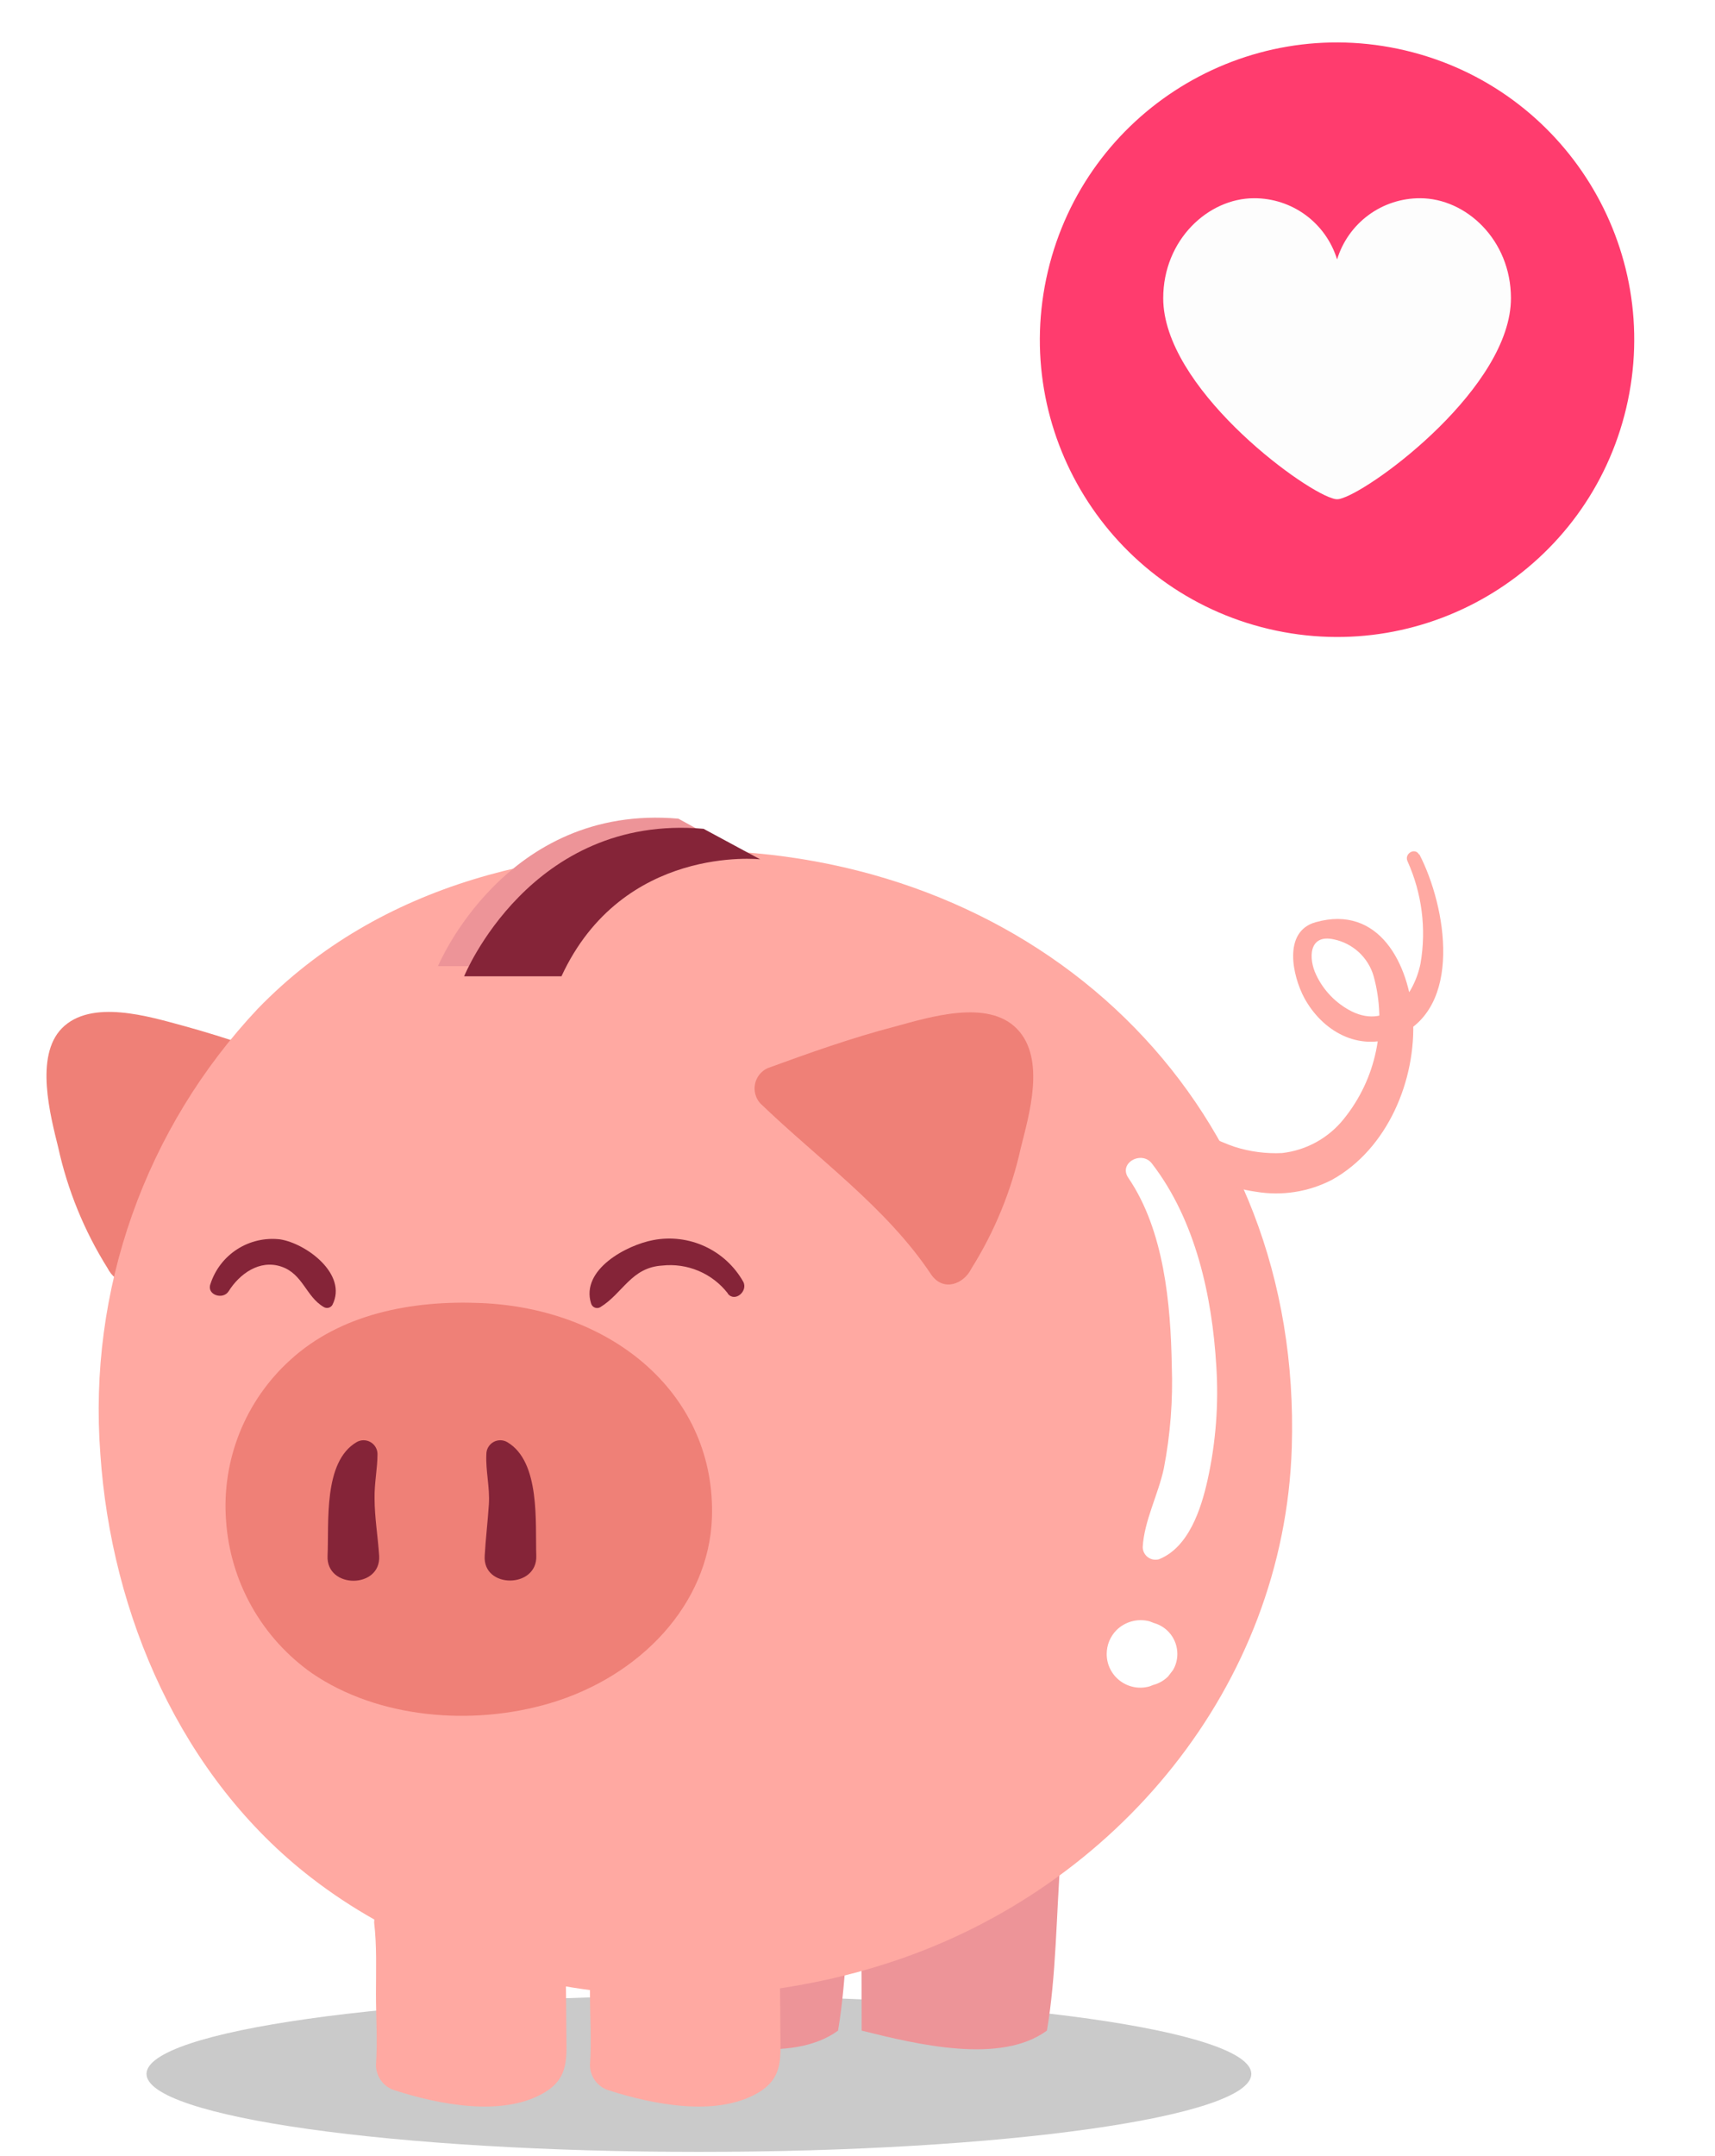 <svg width="179" height="225" viewBox="0 0 179 225" fill="none" xmlns="http://www.w3.org/2000/svg">
<g clip-path="url(#clip0)">
<g style="mix-blend-mode:multiply" opacity="0.3">
<path d="M15.292 216.401C15.292 220.889 41.097 224.537 72.94 224.537C104.784 224.537 130.604 220.889 130.604 216.401C130.604 211.913 104.798 208.265 72.94 208.265C41.083 208.265 15.292 211.913 15.292 216.401Z" fill="#4D4D4D"/>
</g>
<path d="M110.72 193.498C110.241 199.868 110.241 206.223 109.268 211.884C104.435 215.431 95.727 213.332 89.936 211.884C89.936 205.514 89.936 198.449 89.443 192.079C95.576 192.197 101.711 191.96 107.817 191.37C108.831 192.817 109.341 194.557 109.268 196.321" fill="#ED9498"/>
<path d="M88.92 193.498C88.427 199.868 88.427 206.223 87.469 211.884C82.621 215.431 73.927 213.332 68.122 211.884C68.122 205.514 68.122 198.449 67.643 192.079C73.776 192.197 79.911 191.96 86.017 191.37C87.025 192.82 87.534 194.557 87.469 196.321" fill="#ED9498"/>
<path d="M33.29 115.045C27.296 120.836 20.083 125.932 15.424 132.939C14.19 134.778 12.013 133.909 11.229 132.331C8.801 128.458 7.058 124.198 6.077 119.736C5.25 116.377 3.61 110.21 6.455 107.3C9.517 104.188 15.613 106.084 19.198 107.054C23.697 108.285 28.095 109.863 32.492 111.397C32.823 111.547 33.114 111.772 33.343 112.054C33.571 112.336 33.73 112.668 33.808 113.022C33.885 113.376 33.879 113.743 33.789 114.095C33.699 114.446 33.528 114.772 33.29 115.045Z" fill="#EF8077"/>
<path d="M26.903 105.259C39.733 92.027 57.832 87.973 75.698 88.813C109.689 90.405 135.944 115.61 134.827 151.065C134.029 175.966 116.511 196.886 93.303 204.631C73.347 211.305 49.355 208.974 32.505 195.945C18.906 185.449 11.605 168.51 10.473 151.702C9.834 143.247 10.964 134.753 13.792 126.757C16.621 118.762 21.085 111.441 26.903 105.259Z" fill="#FFA9A2"/>
<path d="M30.3 141.901C35.525 137.123 42.913 135.661 50.184 135.965C64.059 136.544 74.756 145.636 74.306 158.405C73.972 167.395 66.831 174.938 57.368 177.732C49.226 180.135 39.458 179.296 32.579 174.605C29.987 172.785 27.836 170.411 26.282 167.656C24.728 164.901 23.81 161.834 23.595 158.68C23.359 155.559 23.84 152.425 25.002 149.517C26.164 146.609 27.976 144.005 30.3 141.901Z" fill="#EF8077"/>
<path d="M52.955 150.486C56.424 152.542 55.858 158.926 55.974 162.343C56.09 165.759 50.372 165.803 50.589 162.343C50.691 160.548 50.909 158.767 51.025 156.972C51.141 155.177 50.676 153.483 50.763 151.745C50.761 151.489 50.827 151.236 50.955 151.013C51.082 150.79 51.267 150.605 51.49 150.477C51.713 150.349 51.966 150.282 52.224 150.283C52.481 150.285 52.734 150.355 52.955 150.486Z" fill="#852438"/>
<path d="M39.4 151.745C39.4 153.193 39.066 154.786 39.095 156.32C39.095 158.333 39.443 160.345 39.574 162.343C39.777 165.803 34.03 165.817 34.189 162.343C34.349 158.868 33.725 152.542 37.208 150.486C37.429 150.355 37.682 150.285 37.939 150.283C38.197 150.282 38.45 150.349 38.673 150.477C38.896 150.605 39.081 150.79 39.209 151.013C39.336 151.236 39.402 151.489 39.4 151.745Z" fill="#852438"/>
<path d="M75.96 134.952C75.162 133.924 74.114 133.118 72.914 132.611C71.715 132.104 70.404 131.913 69.11 132.056C65.873 132.259 65.017 134.952 62.651 136.399C62.565 136.45 62.468 136.479 62.368 136.486C62.268 136.493 62.168 136.477 62.076 136.439C61.983 136.401 61.901 136.343 61.834 136.268C61.768 136.194 61.72 136.105 61.693 136.009C60.59 132.476 65.394 129.914 68.195 129.393C70.017 129.048 71.901 129.281 73.583 130.06C75.265 130.839 76.66 132.125 77.571 133.736C78.108 134.72 76.7 135.936 75.96 134.981V134.952Z" fill="#852438"/>
<path d="M21.969 133.967C22.452 132.474 23.439 131.195 24.763 130.348C26.086 129.5 27.663 129.137 29.226 129.32C31.968 129.74 36.308 132.968 34.697 136.153C34.654 136.228 34.596 136.293 34.527 136.345C34.458 136.397 34.379 136.435 34.296 136.457C34.212 136.478 34.125 136.483 34.039 136.471C33.954 136.458 33.871 136.429 33.797 136.385C31.925 135.299 31.62 132.91 29.342 132.158C27.063 131.405 24.988 132.939 23.855 134.749C23.246 135.676 21.533 135.097 21.969 133.967Z" fill="#852438"/>
<path d="M80.126 111.455C84.48 109.863 88.921 108.285 93.42 107.112C97.005 106.142 103.101 104.217 106.149 107.358C109.196 110.5 107.368 116.435 106.54 119.794C105.554 124.257 103.807 128.517 101.374 132.389C100.604 133.967 98.471 134.836 97.194 132.997C92.535 125.99 85.321 120.894 79.327 115.103C79.089 114.829 78.918 114.504 78.829 114.153C78.739 113.801 78.733 113.434 78.81 113.08C78.888 112.726 79.047 112.394 79.275 112.112C79.504 111.83 79.795 111.605 80.126 111.455Z" fill="#EF8077"/>
<path d="M79.879 201.678C79.516 206.455 79.516 211.233 78.79 215.474C75.162 218.124 68.631 216.531 64.277 215.474C64.277 210.697 64.277 205.34 63.914 200.621C68.516 200.71 73.12 200.531 77.702 200.085C78.463 201.173 78.845 202.48 78.79 203.806" fill="#FFA9A2"/>
<path d="M81.447 201.678C81.331 205.036 81.447 208.366 81.447 211.725C81.447 214.62 81.853 216.821 79.023 218.428C74.669 220.903 68.094 219.572 63.609 218.138C63.025 217.977 62.51 217.629 62.144 217.148C61.776 216.667 61.578 216.079 61.578 215.474C61.752 213.013 61.578 210.509 61.578 208.048C61.578 205.586 61.679 203.038 61.389 200.621C61.389 199.933 61.663 199.274 62.15 198.788C62.637 198.302 63.298 198.029 63.987 198.029C68.588 197.87 73.203 197.754 77.775 197.262C78.276 197.262 78.768 197.397 79.2 197.651C79.631 197.906 79.986 198.272 80.228 198.71C81.017 199.988 81.458 201.451 81.505 202.952C81.508 203.421 81.386 203.883 81.151 204.29C80.917 204.697 80.578 205.035 80.17 205.268C77.267 206.976 76.439 203.415 75.322 201.562L77.775 203.01C73.191 203.417 68.584 203.514 63.987 203.299L66.454 200.548C66.454 203.01 66.861 205.485 66.904 207.975C66.948 210.465 66.817 212.941 66.904 215.402C66.236 214.504 65.554 213.621 64.872 212.738C68.907 213.419 73.435 215.214 77.354 213.202L76.178 214.649C77.218 210.386 77.931 206.049 78.312 201.678C78.515 199.709 81.519 199.622 81.447 201.678Z" fill="#FFA9A2"/>
<path d="M57.541 201.678C57.178 206.455 57.178 211.233 56.453 215.474C52.824 218.124 46.293 216.531 41.939 215.474C41.939 210.697 41.939 205.34 41.576 200.621C46.178 200.71 50.782 200.531 55.364 200.085C56.125 201.173 56.507 202.48 56.453 203.806" fill="#FFA9A2"/>
<path d="M59.109 201.678C58.978 205.036 59.109 208.366 59.109 211.725C59.109 214.62 59.515 216.821 56.685 218.428C52.331 220.903 45.756 219.572 41.272 218.138C40.688 217.977 40.173 217.629 39.806 217.148C39.439 216.667 39.24 216.079 39.24 215.474C39.414 213.013 39.24 210.509 39.24 208.048C39.24 205.586 39.341 203.038 39.051 200.621C39.051 199.933 39.325 199.274 39.812 198.788C40.299 198.302 40.96 198.029 41.649 198.029C46.25 197.87 50.865 197.754 55.437 197.262C55.938 197.262 56.43 197.397 56.862 197.651C57.293 197.906 57.648 198.272 57.89 198.71C58.679 199.988 59.12 201.451 59.167 202.952C59.17 203.421 59.048 203.883 58.813 204.29C58.579 204.697 58.24 205.035 57.832 205.268C54.929 206.976 54.102 203.415 52.984 201.562L55.437 203.01C50.853 203.417 46.246 203.514 41.649 203.299L44.261 200.708C44.261 203.169 44.653 205.644 44.697 208.134C44.74 210.625 44.697 213.1 44.784 215.561C44.116 214.664 43.434 213.781 42.752 212.898C46.787 213.578 51.315 215.373 55.234 213.361L54.058 214.809C55.035 210.488 55.67 206.097 55.959 201.678C56.177 199.709 59.181 199.622 59.109 201.678Z" fill="#FFA9A2"/>
<path d="M148.15 89.16C150.937 94.546 152.809 105.317 145.669 108.183C141.735 109.761 137.991 107.546 136.133 104.13C134.914 101.857 133.854 97.195 137.323 96.225C143.927 94.372 147.091 100.568 147.483 106.258C147.831 112.686 144.827 119.895 139.021 123.109C136.585 124.37 133.804 124.806 131.097 124.354C128.383 123.978 123.84 122.53 122.592 119.794C122.497 119.62 122.449 119.425 122.452 119.228C122.455 119.03 122.508 118.836 122.607 118.665C122.706 118.494 122.847 118.351 123.017 118.249C123.187 118.148 123.381 118.092 123.579 118.086C125.349 117.97 127.207 119.128 128.862 119.664C130.459 120.174 132.135 120.395 133.811 120.315C135.07 120.172 136.289 119.783 137.397 119.169C138.505 118.555 139.482 117.73 140.269 116.739C141.929 114.683 143.076 112.263 143.616 109.678C144.156 107.093 144.073 104.418 143.375 101.871C143.101 100.913 142.569 100.048 141.837 99.369C141.106 98.691 140.202 98.224 139.224 98.02C136.554 97.427 136.568 100.047 137.367 101.712C138.143 103.364 139.451 104.709 141.082 105.534C144.972 107.445 147.613 103.782 148.266 100.525C148.887 96.912 148.412 93.197 146.902 89.855C146.554 89.059 147.686 88.407 148.107 89.16H148.15Z" fill="#FFA9A2"/>
<path d="M76.613 88.61C76.613 88.61 62.245 87.017 55.873 100.814H45.714C45.714 100.814 52.753 83.832 70.808 85.425L76.613 88.61Z" fill="#ED9498"/>
<path d="M79.342 89.667C79.342 89.667 64.988 88.074 58.602 101.871H48.442C48.442 101.871 55.351 84.889 73.435 86.482L79.342 89.667Z" fill="#852438"/>
<path d="M120.256 121.444C124.785 127.337 126.512 135.241 126.947 142.509C127.21 146.513 126.902 150.535 126.033 154.453C125.365 157.435 124.074 161.474 120.953 162.705C120.756 162.758 120.549 162.765 120.349 162.726C120.149 162.687 119.96 162.603 119.798 162.48C119.635 162.357 119.503 162.199 119.411 162.017C119.32 161.835 119.271 161.634 119.269 161.431C119.415 158.695 120.91 155.9 121.476 153.208C122.156 149.684 122.434 146.095 122.303 142.509C122.187 136.052 121.505 128.379 117.76 122.892C116.701 121.329 119.211 119.997 120.256 121.444Z" fill="white"/>
<path d="M120.43 175.792L119.98 175.966C119.456 176.114 118.905 176.139 118.37 176.038C117.835 175.937 117.331 175.713 116.897 175.385C116.464 175.056 116.113 174.632 115.872 174.145C115.631 173.658 115.507 173.121 115.51 172.578C115.51 171.645 115.88 170.75 116.54 170.088C116.984 169.651 117.535 169.336 118.139 169.176C118.742 169.016 119.377 169.016 119.98 169.176L120.43 169.35C121.137 169.546 121.759 169.968 122.202 170.551C122.645 171.135 122.884 171.847 122.883 172.578C122.887 173.168 122.731 173.748 122.433 174.258L121.91 174.938C121.505 175.338 121.006 175.631 120.459 175.792H120.43Z" fill="white"/>
</g>
<g filter="url(#filter0_d)">
<circle cx="139.525" cy="35.475" r="35.475" fill="white"/>
<path d="M107.871 81.588L114.618 58.573L131.222 63.526L107.871 81.588Z" fill="white" stroke="white"/>
</g>
<g clip-path="url(#clip1)">
<path d="M169.735 42.571C173.669 25.901 163.345 9.198 146.675 5.264C130.005 1.329 113.302 11.653 109.368 28.323C105.434 44.993 115.758 61.696 132.427 65.63C149.097 69.565 165.8 59.241 169.735 42.571Z" fill="#FF3C6E"/>
<path d="M157.702 31.116C157.702 25.035 153.012 20.685 148.225 20.685C146.285 20.677 144.394 21.294 142.833 22.444C141.272 23.595 140.122 25.218 139.556 27.073C138.989 25.218 137.84 23.595 136.279 22.444C134.717 21.294 132.826 20.677 130.887 20.685C126.099 20.685 121.409 25.035 121.409 31.116C121.409 40.335 135.553 50.889 139.038 51.988L139.248 52.053C139.341 52.077 139.436 52.09 139.532 52.093H139.58C139.678 52.09 139.776 52.076 139.871 52.053L140.073 51.988C143.567 50.872 157.702 40.319 157.702 31.116Z" fill="#FDFDFD"/>
</g>
<defs>
<filter id="filter0_d" x="100.05" y="0" width="78.95" height="90.927" filterUnits="userSpaceOnUse" color-interpolation-filters="sRGB">
<feFlood flood-opacity="0" result="BackgroundImageFix"/>
<feColorMatrix in="SourceAlpha" type="matrix" values="0 0 0 0 0 0 0 0 0 0 0 0 0 0 0 0 0 0 127 0"/>
<feOffset dy="4"/>
<feGaussianBlur stdDeviation="2"/>
<feColorMatrix type="matrix" values="0 0 0 0 0 0 0 0 0 0 0 0 0 0 0 0 0 0 0.25 0"/>
<feBlend mode="normal" in2="BackgroundImageFix" result="effect1_dropShadow"/>
<feBlend mode="normal" in="SourceGraphic" in2="effect1_dropShadow" result="shape"/>
</filter>
<clipPath id="clip0">
<rect width="150.633" height="145.095" fill="white" transform="matrix(-1 0 0 1 150.633 79.747)"/>
</clipPath>
<clipPath id="clip1">
<rect width="62.025" height="62.025" fill="white" transform="translate(108.544 4.43)"/>
</clipPath>
</defs>
</svg>
